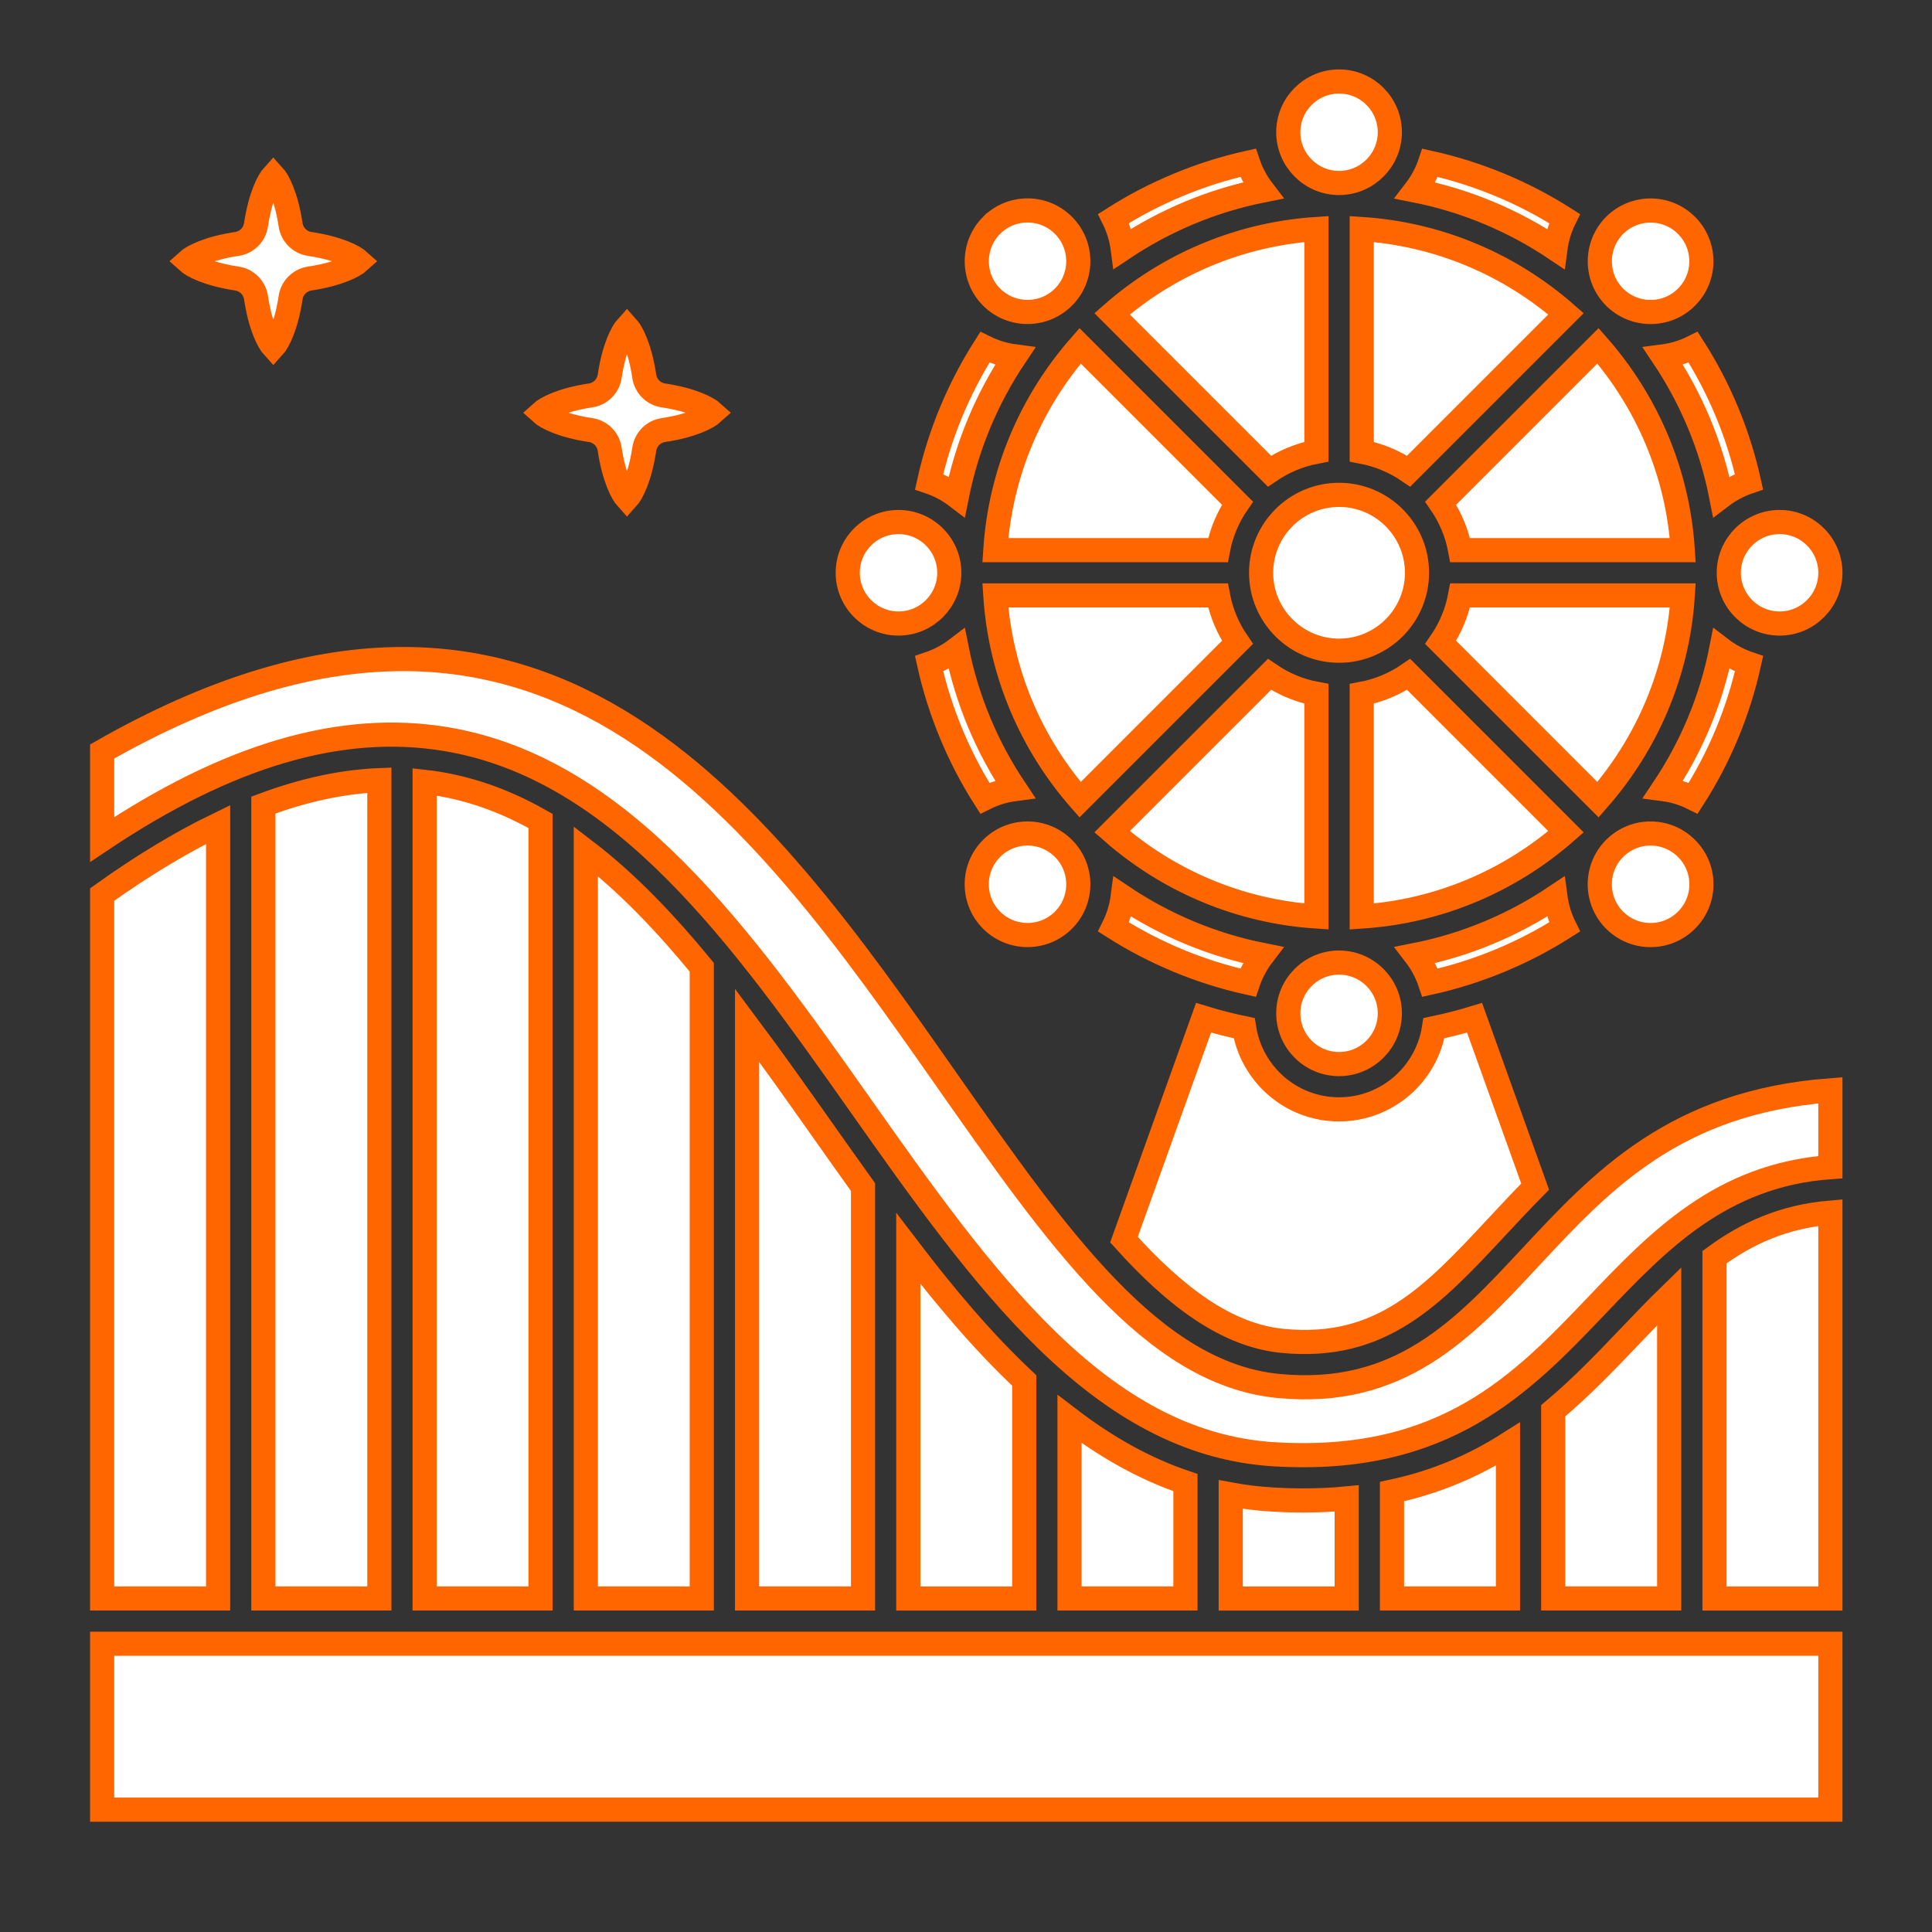<svg width="80" height="80" viewBox="0 0 80 80" fill="none" xmlns="http://www.w3.org/2000/svg">
<rect x="0" y="0" width="80" height="80" fill="#333333" stroke="none"/>
<path fill-rule="evenodd" clip-rule="evenodd" d="M58.675 23.717C58.675 21.938 57.227 20.491 55.449 20.491C53.669 20.491 52.22 21.938 52.22 23.717C52.22 25.497 53.669 26.944 55.449 26.944C57.227 26.944 58.675 25.495 58.675 23.717ZM46.541 51.331C48.673 53.699 50.802 55.298 53.109 55.523C57.212 55.923 59.325 53.655 62 50.783C62.498 50.248 63.016 49.692 63.567 49.136L61.059 42.144C60.505 42.313 59.944 42.456 59.377 42.575C59.08 44.477 57.431 45.936 55.447 45.936C53.464 45.936 51.816 44.477 51.519 42.575C50.952 42.456 50.391 42.313 49.836 42.144L46.541 51.331ZM75.792 68.064H4.23V74.934H75.792V68.064ZM70.994 52.056V66.191H75.792V50.211C73.853 50.375 72.341 51.066 70.994 52.056ZM64.316 58.416V66.189H69.117V53.672C68.575 54.2 68.039 54.763 67.484 55.341C66.503 56.37 65.481 57.438 64.316 58.416ZM57.639 61.763V66.189H62.441V59.797C61.083 60.66 59.519 61.361 57.639 61.763ZM50.962 61.883V66.191H55.764V62.047C55.192 62.102 54.597 62.13 53.97 62.13C53.544 62.13 53.106 62.117 52.652 62.089C52.075 62.056 51.513 61.984 50.962 61.883ZM44.286 58.76V66.189H49.087V61.391C47.366 60.809 45.777 59.9 44.286 58.76ZM37.611 51.697V66.191H42.411V57.161C40.708 55.563 39.128 53.686 37.611 51.697ZM30.934 42.45V66.189H35.736V49.155C35.172 48.37 34.614 47.578 34.058 46.791C33.011 45.309 31.978 43.845 30.934 42.45ZM24.258 35.244V66.189H29.059V40.05C27.533 38.194 25.955 36.542 24.258 35.244ZM17.583 32.375V66.189H22.383V33.995C21.055 33.236 19.65 32.7 18.134 32.45C17.952 32.42 17.767 32.395 17.583 32.375ZM10.906 33.336V66.189H15.708V32.305C14.177 32.367 12.58 32.711 10.906 33.336ZM9.031 34.142C7.497 34.883 5.898 35.849 4.23 37.041V66.189H9.031V34.142ZM12.822 11.534C14.006 11.356 14.659 11.014 14.875 10.817C14.659 10.62 14.006 10.278 12.822 10.1C12.416 10.039 12.095 9.719 12.034 9.313C11.856 8.128 11.514 7.475 11.317 7.261C11.12 7.477 10.778 8.128 10.6 9.313C10.539 9.72 10.219 10.039 9.813 10.1C8.628 10.278 7.975 10.62 7.759 10.817C7.975 11.014 8.628 11.356 9.813 11.534C10.219 11.595 10.539 11.916 10.6 12.322C10.778 13.506 11.12 14.159 11.317 14.375C11.514 14.159 11.856 13.508 12.034 12.322C12.095 11.916 12.416 11.597 12.822 11.534ZM27.467 17.808C28.652 17.63 29.303 17.288 29.519 17.091C29.303 16.894 28.652 16.552 27.467 16.373C27.059 16.313 26.741 15.992 26.678 15.586C26.502 14.402 26.158 13.748 25.962 13.533C25.766 13.748 25.422 14.4 25.245 15.586C25.183 15.992 24.864 16.313 24.456 16.373C23.272 16.552 22.62 16.894 22.405 17.091C22.62 17.288 23.272 17.63 24.456 17.808C24.864 17.869 25.183 18.188 25.245 18.595C25.422 19.78 25.766 20.433 25.962 20.648C26.158 20.433 26.502 19.78 26.678 18.595C26.741 18.189 27.059 17.869 27.467 17.808ZM75.792 45.147V48.328C71.275 48.653 68.658 51.392 66.127 54.047C63.031 57.291 59.831 60.645 52.766 60.219C45.52 59.783 40.697 52.947 35.589 45.709C30.766 38.873 25.777 31.805 18.439 30.6C14.131 29.892 9.469 31.256 4.23 34.761V31.117C22.414 20.758 31.342 33.502 39.228 44.756C43.788 51.263 47.724 56.881 52.927 57.389C57.952 57.88 60.586 55.053 63.372 52.061C66.317 48.9 69.353 45.636 75.792 45.147ZM54.511 18.703V9.483C51.281 9.694 48.342 10.983 46.05 12.994L52.566 19.509C53.141 19.116 53.8 18.836 54.511 18.703ZM58.33 19.509L64.845 12.994C62.553 10.983 59.614 9.694 56.386 9.483V18.703C57.095 18.836 57.755 19.116 58.33 19.509ZM60.462 22.78H69.68C69.475 19.55 68.18 16.611 66.17 14.319L59.655 20.834C60.05 21.41 60.33 22.069 60.462 22.78ZM59.655 26.599L66.17 33.114C68.18 30.822 69.475 27.883 69.68 24.655H60.462C60.33 25.366 60.05 26.023 59.655 26.599ZM56.386 28.731V37.952C59.614 37.741 62.553 36.452 64.845 34.441L58.33 27.925C57.755 28.319 57.095 28.599 56.386 28.731ZM52.566 27.924L46.05 34.439C48.342 36.45 51.281 37.739 54.511 37.95V28.73C53.8 28.599 53.141 28.319 52.566 27.924ZM50.433 24.655H41.214C41.425 27.883 42.714 30.823 44.725 33.114L51.241 26.599C50.845 26.023 50.566 25.366 50.433 24.655ZM41.214 22.78H50.433C50.566 22.069 50.845 21.41 51.241 20.836L44.725 14.32C42.714 16.611 41.425 19.55 41.214 22.78ZM37.205 25.819C38.364 25.819 39.308 24.875 39.308 23.717C39.308 22.558 38.364 21.616 37.205 21.616C36.045 21.616 35.103 22.558 35.103 23.717C35.103 24.875 36.045 25.819 37.205 25.819ZM40.778 33.053C41.169 32.858 41.589 32.73 42.027 32.673C40.87 30.945 40.039 28.983 39.619 26.875C39.275 27.138 38.889 27.345 38.472 27.486C38.908 29.453 39.694 31.35 40.778 33.053ZM44.034 38.103C44.855 37.283 44.855 35.95 44.034 35.13C43.638 34.733 43.109 34.514 42.548 34.514C41.986 34.514 41.459 34.733 41.062 35.13C40.664 35.527 40.445 36.055 40.445 36.616C40.445 37.177 40.664 37.705 41.061 38.103C41.881 38.922 43.216 38.922 44.034 38.103ZM51.678 40.692C51.819 40.275 52.027 39.888 52.289 39.545C50.18 39.125 48.217 38.292 46.489 37.136C46.433 37.566 46.306 37.988 46.109 38.385C47.814 39.47 49.711 40.256 51.678 40.692ZM57.55 41.959C57.55 43.119 56.606 44.061 55.447 44.061C54.289 44.061 53.345 43.119 53.345 41.959C53.345 40.8 54.289 39.858 55.447 39.858C56.606 39.858 57.55 40.8 57.55 41.959ZM64.786 38.385C64.589 37.988 64.463 37.566 64.406 37.136C62.678 38.294 60.716 39.127 58.606 39.545C58.869 39.888 59.077 40.275 59.217 40.692C61.184 40.256 63.081 39.47 64.786 38.385ZM69.833 35.13C69.438 34.733 68.908 34.514 68.345 34.514C67.784 34.514 67.261 34.733 66.858 35.13C66.039 35.949 66.039 37.283 66.858 38.103C67.259 38.5 67.783 38.719 68.345 38.719C68.906 38.719 69.436 38.5 69.833 38.103C70.234 37.706 70.452 37.178 70.452 36.616C70.452 36.055 70.234 35.527 69.833 35.13ZM72.424 27.486C72.009 27.345 71.619 27.138 71.275 26.875C70.861 28.985 70.025 30.947 68.869 32.673C69.309 32.73 69.724 32.859 70.112 33.053C71.205 31.35 71.989 29.453 72.424 27.486ZM73.692 21.616C72.531 21.616 71.586 22.559 71.586 23.717C71.586 24.877 72.53 25.819 73.692 25.819C74.847 25.819 75.792 24.877 75.792 23.717C75.792 22.558 74.849 21.616 73.692 21.616ZM70.112 14.378C71.203 16.083 71.989 17.98 72.422 19.947C72.008 20.088 71.617 20.295 71.273 20.558C70.859 18.448 70.023 16.486 68.867 14.758C69.297 14.702 69.717 14.575 70.112 14.378ZM66.859 9.331C66.041 10.152 66.041 11.485 66.859 12.305C67.683 13.123 69.016 13.125 69.833 12.305C70.656 11.486 70.656 10.152 69.833 9.331C69.425 8.922 68.889 8.717 68.345 8.717C67.809 8.717 67.273 8.922 66.859 9.331ZM55.449 7.577C56.606 7.577 57.55 6.633 57.55 5.475C57.55 4.316 56.606 3.374 55.449 3.374C54.289 3.374 53.345 4.316 53.345 5.475C53.345 6.633 54.289 7.577 55.449 7.577ZM58.606 7.888C58.869 7.545 59.077 7.158 59.217 6.741C61.184 7.178 63.081 7.964 64.786 9.05C64.589 9.447 64.463 9.869 64.406 10.299C62.678 9.141 60.716 8.308 58.606 7.888ZM42.028 14.758C40.87 16.486 40.039 18.45 39.619 20.559C39.275 20.297 38.889 20.089 38.472 19.948C38.908 17.981 39.695 16.083 40.78 14.38C41.177 14.575 41.599 14.702 42.028 14.758ZM46.109 9.049C47.814 7.964 49.711 7.177 51.678 6.739C51.819 7.156 52.027 7.544 52.289 7.886C50.18 8.306 48.217 9.139 46.489 10.295C46.433 9.867 46.306 9.445 46.109 9.049ZM41.061 12.303C41.881 13.122 43.214 13.122 44.034 12.303C44.855 11.483 44.855 10.15 44.034 9.33C43.638 8.933 43.109 8.714 42.548 8.714C41.986 8.714 41.459 8.933 41.062 9.33H41.061C40.242 10.152 40.242 11.485 41.061 12.303Z" fill="white" stroke="#FF6600"/>
</svg>
